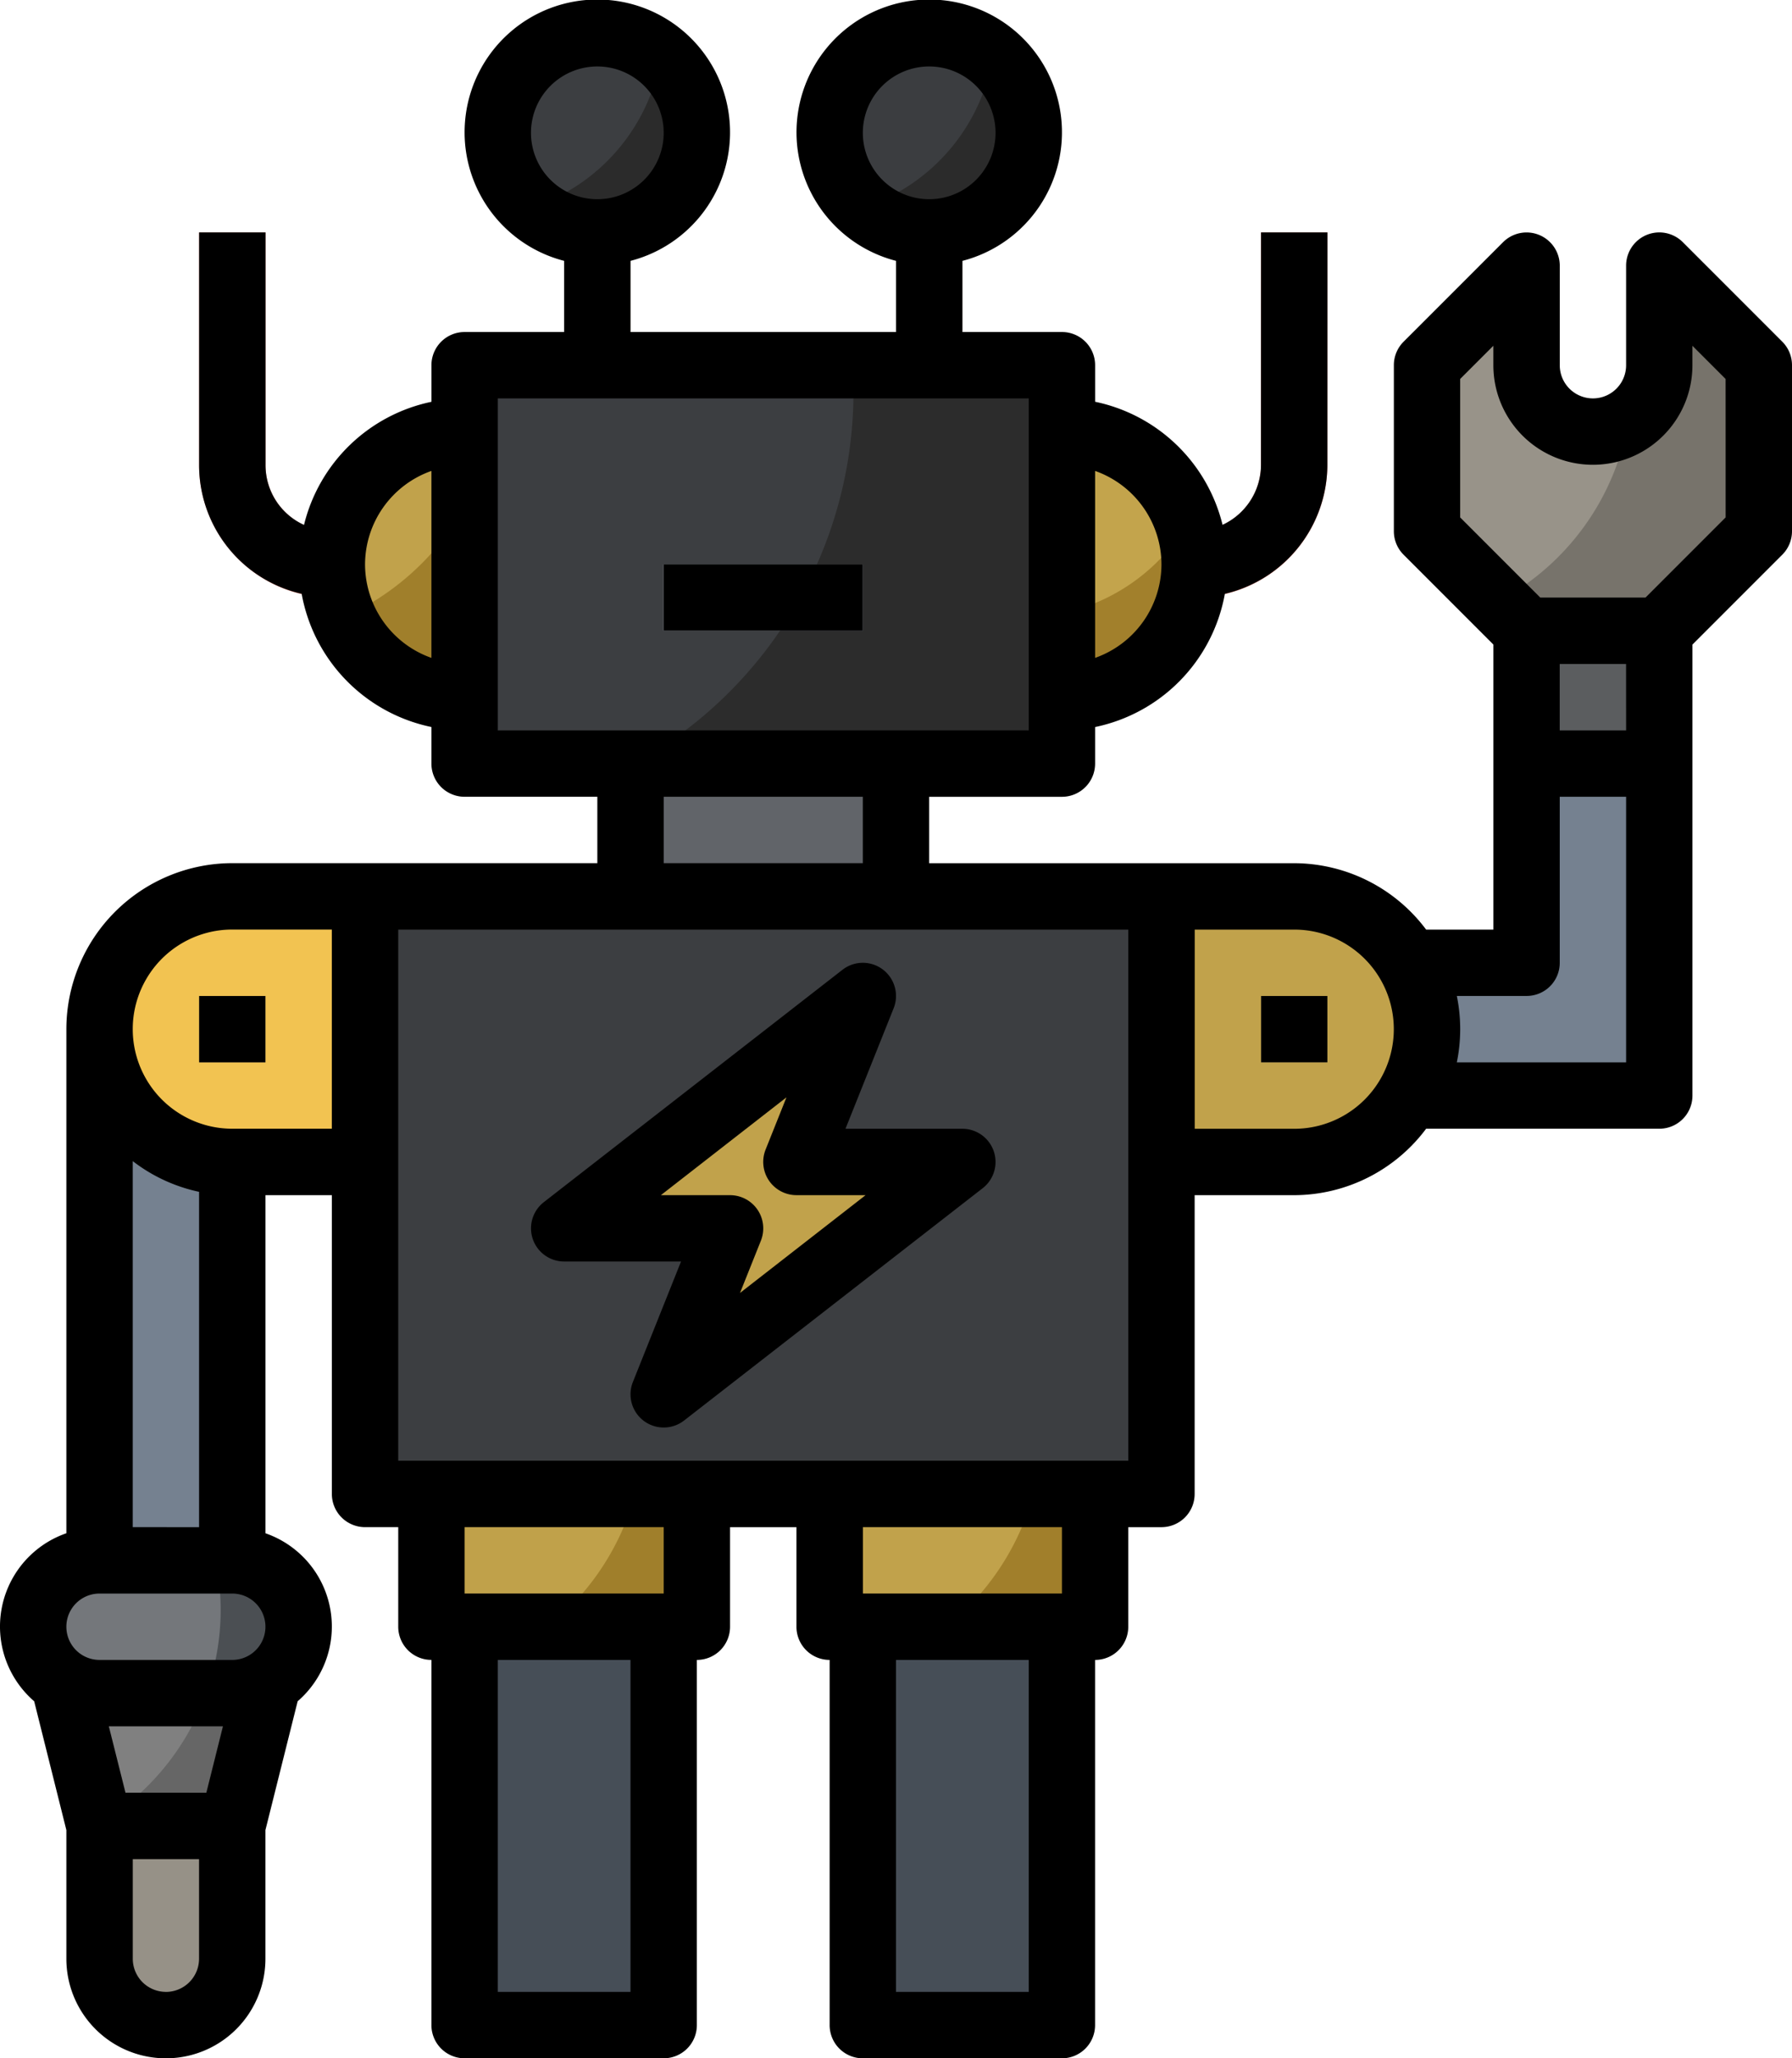 <svg xmlns="http://www.w3.org/2000/svg" width="192.654" height="221.2" viewBox="0 0 192.654 221.2"><defs><style>.a{fill:#666;}.b{fill:gray;}.c{fill:#2c2c2c;}.d{fill:#3c3e41;}.e{fill:#758190;}.f{fill:#5b5d5f;}.g{fill:#f2c351;}.h{fill:#c1a24b;}.i{fill:#e47c6e;}.j{fill:#a2802c;}.k{fill:#a07f2b;}.l{fill:#cbc3b6;}.m{fill:#2b2b2b;}.n{fill:#a8b0bc;}.o{fill:#616469;}.p{fill:#77736b;}.q{fill:#4b4f53;}.r{fill:#969187;}.s{fill:#f7d881;}.t{fill:#a17f2b;}.u{fill:#464e57;}.v{fill:#3b3d40;}.w{fill:#c3a44c;}.x{fill:#c1c8d1;}.y{fill:#c0a14a;}.z{fill:#989389;}.aa{fill:#74777b;}</style></defs><g transform="translate(-5 -0.999)"><path class="a" d="M6.921,51.684l3.85,15.4H25.042l3.85-15.4" transform="translate(4.933 130.146)"/><path class="b" d="M22.626,51.684H6.921l3.793,15.17A26.806,26.806,0,0,0,22.626,51.684Z" transform="translate(4.933 130.146)"/><path class="c" d="M19,12H83.219V54.813H19Z" transform="translate(35.948 28.248)"/><path class="d" d="M19,54.813H37.256A45.649,45.649,0,0,0,60.807,14.865c0-.967-.086-1.912-.146-2.865H19Z" transform="translate(35.948 28.248)"/><path class="e" d="M8,32H22.271V89.084H8Z" transform="translate(7.703 79.602)"/><path class="e" d="M46.014,55.677H63.8V20H78.074V69.948H46.014Z" transform="translate(105.313 48.79)"/><path class="f" d="M51,20H65.271V34.271H51Z" transform="translate(118.116 48.79)"/><path class="g" d="M36.542,28H22.271a14.271,14.271,0,0,0,0,28.542H36.542" transform="translate(7.703 69.331)"/><path class="h" d="M40,28H54.271a14.271,14.271,0,0,1,0,28.542H40" transform="translate(89.871 69.331)"/><g transform="translate(129.589 25.973)"><path class="i" d="M43.771,47.248h-3.85V40.112h3.842A7.14,7.14,0,0,0,50.9,32.977L50.906,8h7.135l-.007,24.974A14.285,14.285,0,0,1,43.771,47.248Z" transform="translate(-39.921 -7.999)"/></g><g transform="translate(26.403 25.977)"><path class="i" d="M25.263,47.245A14.27,14.27,0,0,1,11,32.978V8h7.135V32.974a7.132,7.132,0,0,0,7.132,7.135H29.2v7.135H25.263Z" transform="translate(-10.999 -8)"/></g><path class="j" d="M37,14a14.271,14.271,0,0,1,0,28.542" transform="translate(82.168 33.383)"/><path class="k" d="M29.271,42.542a14.271,14.271,0,0,1,0-28.542" transform="translate(25.677 33.383)"/><g transform="translate(65.648 22.409)"><path class="l" d="M22,7h7.132V24.839H22Z" transform="translate(-21.999 -7)"/></g><g transform="translate(101.325 22.409)"><path class="l" d="M32,7h7.132V24.839H32Z" transform="translate(-31.999 -7)"/></g><ellipse class="m" cx="11.5" cy="10.5" rx="11.5" ry="10.5" transform="translate(58 4.199)"/><ellipse class="m" cx="11" cy="10.5" rx="11" ry="10.5" transform="translate(94 4.199)"/><g transform="translate(76.351 61.654)"><path class="n" d="M25,18H46.4v7.135H25Z" transform="translate(-24.999 -18)"/></g><path class="o" d="M24,24V38.271H52.542V24" transform="translate(48.787 59.061)"/><path class="d" d="M16,28h85.626V92.219H16Z" transform="translate(28.245 69.331)"/><path class="p" d="M83.677,19.7V37.542l-10.7,10.7H58.7L48,37.542V19.7L58.7,9V19.7a7.135,7.135,0,0,0,14.271,0V9Z" transform="translate(110.413 20.544)"/><path class="q" d="M27.406,62.271H13.135a7.135,7.135,0,0,1,0-14.271H27.406a7.135,7.135,0,0,1,0,14.271Z" transform="translate(2.568 120.686)"/><path class="r" d="M8,56V70.271a7.135,7.135,0,0,0,14.271,0V56" transform="translate(7.703 141.228)"/><path class="h" d="M54.11,31,22,55.974H39.839L32.7,73.813l32.11-24.974H46.974Z" transform="translate(43.652 77.035)"/><g transform="translate(140.57 108.035)"><path class="s" d="M43,31h7.132v7.135H43Z" transform="translate(-42.999 -31)"/></g><g transform="translate(26.403 108.035)"><path class="s" d="M11,31h7.132v7.135H11Z" transform="translate(-10.999 -31)"/></g><path class="k" d="M18,46V60.271H46.542V46" transform="translate(33.381 115.551)"/><path class="t" d="M30,46V60.271H58.542V46" transform="translate(64.193 115.551)"/><path class="u" d="M19,50V92.813H40.406V50" transform="translate(35.948 125.822)"/><path class="u" d="M31,50V92.813H52.406V50" transform="translate(66.761 125.822)"/><path class="d" d="M37.539,4.533A10.591,10.591,0,0,0,30.7,2a10.663,10.663,0,0,0-7.028,18.716A20.576,20.576,0,0,0,37.539,4.533Z" transform="translate(38.516 2.57)"/><path class="v" d="M47.539,4.533A10.591,10.591,0,0,0,40.7,2a10.663,10.663,0,0,0-7.028,18.716A20.576,20.576,0,0,0,47.539,4.533Z" transform="translate(64.193 2.57)"/><path class="h" d="M29.271,22.092V14A14.244,14.244,0,0,0,16.206,33.979,28.016,28.016,0,0,0,29.271,22.092Z" transform="translate(25.677 33.383)"/><path class="w" d="M50.5,23.833A14.226,14.226,0,0,0,37,14V33.53a20.7,20.7,0,0,0,13.5-9.7Z" transform="translate(82.168 33.383)"/><path class="x" d="M41.446,18H25v7.135H37.5A45.808,45.808,0,0,0,41.446,18Z" transform="translate(51.352 43.654)"/><path class="y" d="M18,46V60.271H30.523A27.5,27.5,0,0,0,39.906,46Z" transform="translate(33.381 115.551)"/><path class="h" d="M30,46V60.271H42.523A27.5,27.5,0,0,0,51.906,46Z" transform="translate(64.193 115.551)"/><path class="z" d="M69.645,25.718A7.111,7.111,0,0,1,58.7,19.7V9L48,19.7V37.542l7.581,7.581A27.078,27.078,0,0,0,69.645,25.718Z" transform="translate(110.413 20.544)"/><path class="aa" d="M6,55.135a7.134,7.134,0,0,0,7.135,7.135H24.6a26.671,26.671,0,0,0,1.556-8.919A26.72,26.72,0,0,0,25.612,48H13.135A7.134,7.134,0,0,0,6,55.135Z" transform="translate(2.568 120.686)"/><g transform="translate(5 0.999)"><path d="M25,18H46.4v7.135H25Z" transform="translate(46.355 42.655)"/><path d="M196.613,37.722l-10.7-10.7a3.57,3.57,0,0,0-6.094,2.526v10.7a3.566,3.566,0,1,1-7.132,0v-10.7a3.57,3.57,0,0,0-6.094-2.522l-10.7,10.7a3.549,3.549,0,0,0-1.042,2.522V58.086a3.555,3.555,0,0,0,1.042,2.522l9.658,9.658V100.9H158.32a17.768,17.768,0,0,0-14.182-7.135H104.893V86.628h14.271a3.564,3.564,0,0,0,3.568-3.568V79.132a17.855,17.855,0,0,0,13.95-14.317A14.272,14.272,0,0,0,147.7,50.951l.007-24.974h-7.135l-.007,24.974a7.128,7.128,0,0,1-4.131,6.45,17.854,17.854,0,0,0-13.7-13.226V40.248a3.564,3.564,0,0,0-3.568-3.568h-10.7V29.034a14.269,14.269,0,1,0-7.132,0V36.68H72.783V29.034a14.269,14.269,0,1,0-7.132,0V36.68h-10.7a3.564,3.564,0,0,0-3.568,3.568v3.932a17.853,17.853,0,0,0-13.7,13.229,7.039,7.039,0,0,1-4.135-6.458V25.977H26.406V50.951A14.175,14.175,0,0,0,37.431,64.812a17.855,17.855,0,0,0,13.95,14.317v3.928a3.564,3.564,0,0,0,3.568,3.568H69.219V93.76H29.974A17.857,17.857,0,0,0,12.135,111.6v54.173a10.611,10.611,0,0,0-3.461,18.056l3.461,13.846V211.5a10.7,10.7,0,0,0,21.4,0V197.674L37,183.828a10.608,10.608,0,0,0-3.461-18.053V129.438h7.139v32.11a3.564,3.564,0,0,0,3.568,3.568h3.568v10.7a3.564,3.564,0,0,0,3.568,3.568v39.245a3.564,3.564,0,0,0,3.568,3.568h21.4a3.564,3.564,0,0,0,3.568-3.568V179.386a3.564,3.564,0,0,0,3.568-3.568v-10.7h7.139v10.7a3.564,3.564,0,0,0,3.568,3.568v39.245a3.564,3.564,0,0,0,3.568,3.568h21.4a3.564,3.564,0,0,0,3.568-3.568V179.386a3.564,3.564,0,0,0,3.568-3.568v-10.7h3.568a3.564,3.564,0,0,0,3.568-3.568V129.441h10.7A17.761,17.761,0,0,0,158.32,122.3h25.067a3.557,3.557,0,0,0,3.564-3.568V70.27l9.661-9.661a3.561,3.561,0,0,0,1.042-2.522V40.248a3.563,3.563,0,0,0-1.042-2.526ZM129.867,61.654A10.684,10.684,0,0,1,122.732,71.7V51.607A10.689,10.689,0,0,1,129.867,61.654ZM97.761,15.274a7.134,7.134,0,1,1,7.135,7.135A7.14,7.14,0,0,1,97.761,15.274Zm-35.677,0a7.134,7.134,0,1,1,7.135,7.135A7.14,7.14,0,0,1,62.084,15.274ZM44.245,61.654a10.689,10.689,0,0,1,7.135-10.047V71.7A10.684,10.684,0,0,1,44.245,61.654ZM58.516,43.815H115.6V79.493H58.516ZM97.758,86.625V93.76h-21.4V86.625Zm-78.487,78.49V125.781a17.7,17.7,0,0,0,7.132,3.3v36.038ZM15.7,172.254H29.971a3.566,3.566,0,1,1,0,7.132H15.7a3.566,3.566,0,0,1,0-7.132Zm2.79,21.4L16.7,186.521H28.968l-1.784,7.135Zm4.346,21.406a3.564,3.564,0,0,1-3.561-3.564V200.792H26.4V211.5a3.569,3.569,0,0,1-3.571,3.564ZM29.974,122.3a10.7,10.7,0,1,1,0-21.406h10.7V122.3Zm42.809,92.761H58.516V179.386H72.783Zm3.568-42.813h-21.4v-7.135h21.4ZM115.6,215.063H101.329V179.386H115.6Zm3.568-42.813h-21.4v-7.135h21.4Zm7.135-14.271H47.813V100.9H126.3Zm53.516-78.487H172.68V72.357h7.135Zm-35.677,42.813h-10.7V100.9h10.7a10.7,10.7,0,1,1,0,21.406Zm17.478-7.139a17.756,17.756,0,0,0,0-7.135h7.5a3.557,3.557,0,0,0,3.564-3.568V86.625h7.135v28.542Zm28.9-58.561-8.613,8.613H170.593l-8.613-8.613V41.725l3.568-3.568v2.091a10.7,10.7,0,1,0,21.4,0V38.157l3.568,3.568Z" transform="translate(-5 -0.999)"/><path d="M24.568,62.1H37.134L31.957,75.051a3.568,3.568,0,0,0,5.5,4.142l32.11-24.974a3.567,3.567,0,0,0-2.191-6.383H54.812l5.177-12.947a3.566,3.566,0,0,0-5.5-4.139L22.378,55.725A3.564,3.564,0,0,0,24.568,62.1Zm23.9-17.642-2.244,5.616a3.572,3.572,0,0,0,3.311,4.895h7.442L43.474,65.479l2.244-5.616a3.568,3.568,0,0,0-3.311-4.891H34.965Z" transform="translate(36.083 73.47)"/><path d="M43,31h7.132v7.135H43Z" transform="translate(92.574 76.036)"/><path d="M11,31h7.132v7.135H11Z" transform="translate(10.406 76.036)"/></g></g></svg>